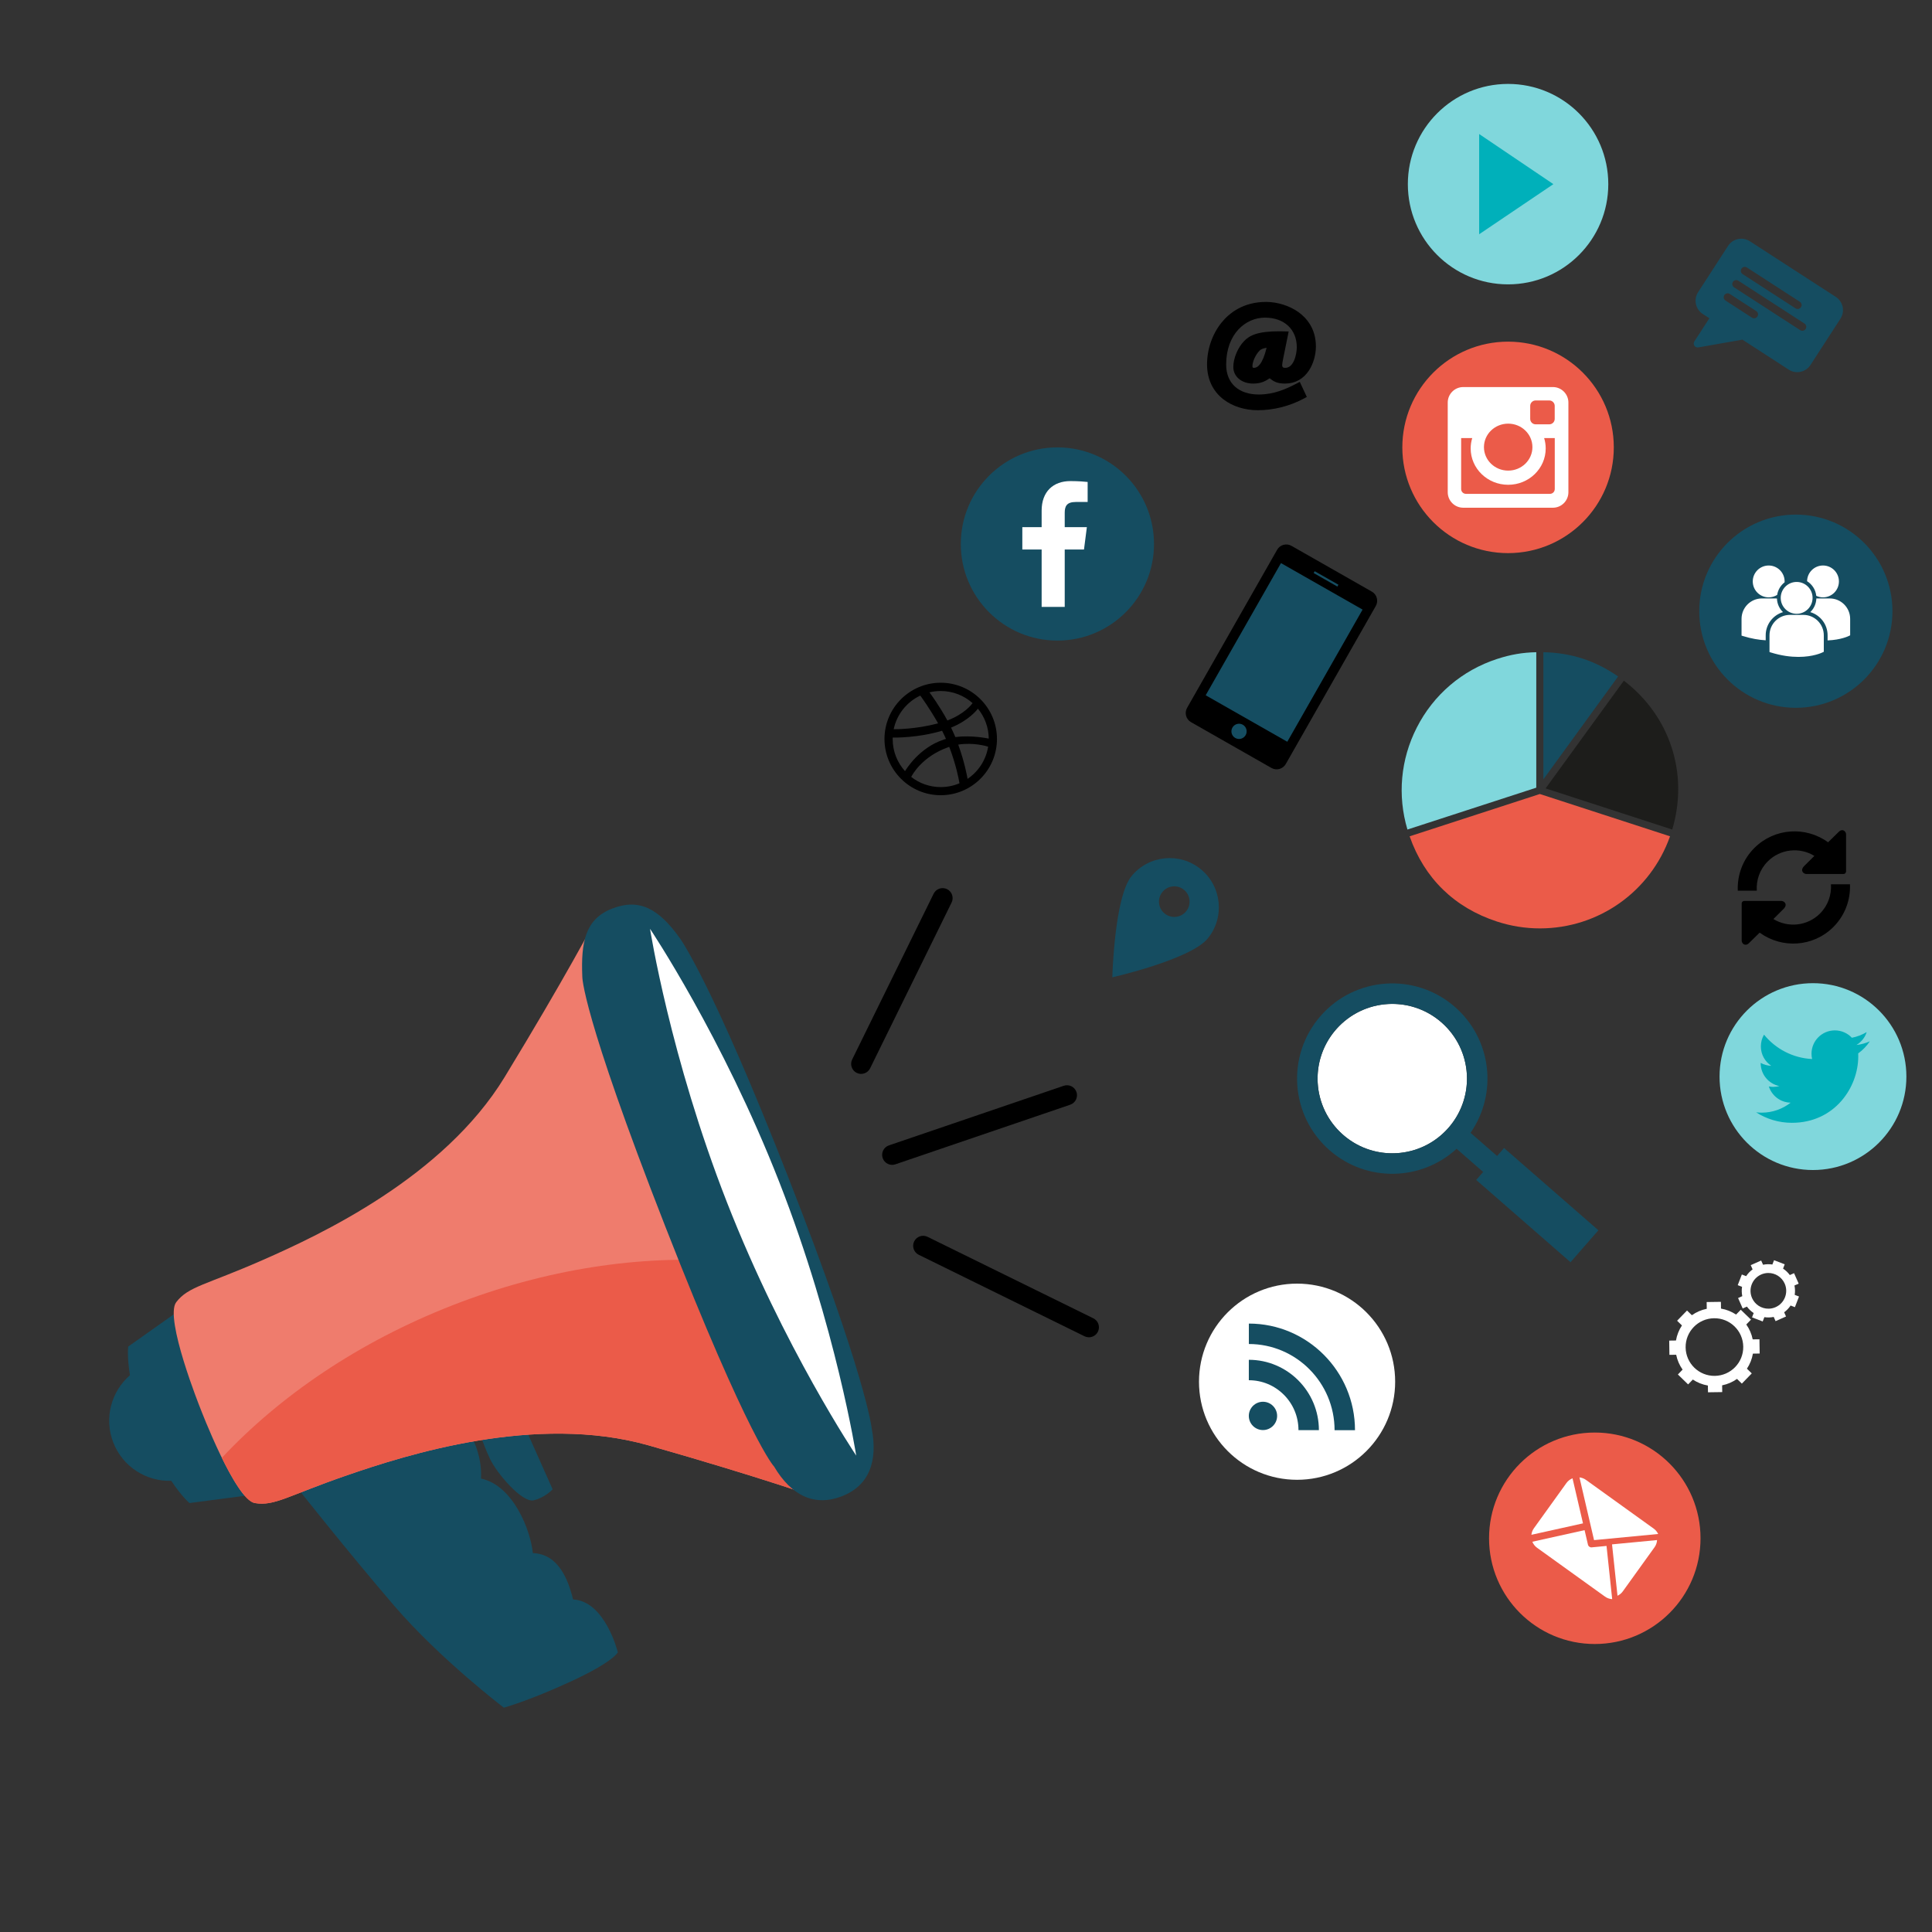 <?xml version="1.0" encoding="utf-8"?>
<!-- Generator: Adobe Illustrator 16.0.0, SVG Export Plug-In . SVG Version: 6.00 Build 0)  -->
<!DOCTYPE svg PUBLIC "-//W3C//DTD SVG 1.1//EN" "http://www.w3.org/Graphics/SVG/1.1/DTD/svg11.dtd">
<svg version="1.1" xmlns="http://www.w3.org/2000/svg" xmlns:xlink="http://www.w3.org/1999/xlink" x="0px" y="0px" width="800px"
	 height="800px" viewBox="0 0 800 800" enable-background="new 0 0 800 800" xml:space="preserve">
<rect x="0" y="0" width="800" height="800" fill="#333333" stroke="none"/>
<g id="Background">
</g>
<g id="Objects">
	<g>
		<path fill="#154D61" d="M123.092,616.069c0,0,21.037,26.604,40.098,48.791c19.061,22.188,45.443,42.251,45.443,42.251
			s10.275-2.786,27.852-10.9c17.578-8.114,19.345-12.02,19.345-12.02s-5.169-21.199-18.537-21.898
			c-2.031-8.344-6.14-18.846-16.647-19.179c-0.914-9.277-7.995-28.002-21.475-30.879c0.632-10.377-4.771-19.133-4.771-19.133
			L123.092,616.069z"/>
		<path fill="#154D61" d="M216.729,589.551l12.101,27.137c0,0-3.1,3.436-7.851,4.555c-4.75,1.118-15.213-11.093-18.073-17.14
			c-2.86-6.045-5.472-13.98-5.472-13.98L216.729,589.551z"/>
		<g>
			<path fill="#154D61" d="M53.099,557.578c0,0-0.558,4.046,0.715,11.876c-7.75,6.71-10.838,17.813-6.889,27.905
				c3.95,10.09,13.755,16.149,24,15.815c4.381,6.612,7.537,9.205,7.537,9.205l23.161-3.034l-14.729-37.631l-14.728-37.629
				L53.099,557.578z"/>
			<path fill="#EF7C6D" d="M208.959,445.999c-25.259,41.484-76.458,65.329-100.169,75.752
				c-23.712,10.422-30.759,10.896-35.812,17.443c-5.052,6.545,10.008,44.051,10.008,44.051s14.4,37.764,22.552,39.142
				c8.153,1.376,13.651-3.059,38.137-11.501c24.487-8.442,78.27-25.686,124.977-12.368c46.709,13.317,70.609,21.855,70.609,21.855
				l-46.646-119.176l-46.644-119.176C245.973,382.021,234.219,404.515,208.959,445.999z"/>
			<path fill="#EB5B49" d="M187.155,540.571c-38.649,15.125-71.265,37.42-95.29,63.087c4.488,9.155,9.79,18.071,13.674,18.729
				c8.153,1.376,13.651-3.059,38.137-11.501c24.487-8.442,78.27-25.686,124.977-12.368c46.709,13.317,70.609,21.855,70.609,21.855
				l-38.392-98.088C265.572,519.575,226.142,525.312,187.155,540.571z"/>
		</g>
		<g>
			<path fill="#154D61" d="M360.954,591.425c2.637,13.795-1.14,23.761-12.304,28.131l0,0c-11.164,4.368-20.864-0.017-28.129-12.306
				c0,0-10.177-10.331-45.021-99.354c-34.842-89.021-34.381-103.518-34.381-103.518c-0.572-14.148,1.139-23.759,12.304-28.128l0,0
				c11.165-4.37,19.256-0.176,28.129,12.303c0,0,12.963,17.446,45.02,99.354C358.631,569.815,360.954,591.425,360.954,591.425z"/>
			<path fill="#FFFFFF" d="M322.67,489.434c23.575,60.234,31.869,113.296,31.869,113.296s-29.93-44.595-53.502-104.828
				c-23.576-60.231-31.869-113.294-31.869-113.294S299.098,429.201,322.67,489.434z"/>
		</g>
	</g>
	<g>
		<circle fill="#FFFFFF" cx="576.513" cy="446.63" r="30.932"/>
		<path fill="#154D61" d="M602.424,416.923c-16.406-14.311-41.309-12.612-55.619,3.795c-14.311,16.406-12.611,41.309,3.795,55.619
			c15.289,13.336,37.949,12.763,52.547-0.652l11.002,9.596l-2.885,3.307l39.057,34.067l2.885-3.307l5.768-6.613l2.885-3.306
			l-39.057-34.068l-2.885,3.307l-11.002-9.595C620.223,452.786,617.713,430.259,602.424,416.923z M556.18,469.94
			c-12.875-11.229-14.207-30.77-2.979-43.643c11.23-12.874,30.77-14.208,43.645-2.979c12.873,11.229,14.205,30.77,2.977,43.644
			C588.594,479.836,569.053,481.169,556.18,469.94z"/>
	</g>
	<g>
		<path d="M532.408,316.368c-1.188,2.084-3.847,2.819-5.938,1.626l-33.288-18.961c-2.089-1.189-2.815-3.851-1.627-5.936
			l37.28-65.449c1.189-2.088,3.847-2.817,5.936-1.627l33.287,18.961c2.094,1.192,2.82,3.848,1.631,5.937L532.408,316.368z"/>
		<path fill="#154D61" d="M515.799,304.398c-0.863,1.515-2.79,2.045-4.302,1.184c-1.516-0.863-2.044-2.791-1.18-4.306
			c0.859-1.511,2.789-2.042,4.304-1.179C516.133,300.958,516.659,302.888,515.799,304.398z"/>
		
			<rect x="543.388" y="239.225" transform="matrix(0.869 0.495 -0.495 0.869 190.595 -240.341)" fill="#154D61" width="11.314" height="0.87"/>
		
			<rect x="512.252" y="238.624" transform="matrix(0.869 0.495 -0.495 0.869 203.396 -227.762)" fill="#154D61" width="38.889" height="62.984"/>
	</g>
	<g>
		<path fill="#80D7DC" d="M636.14,326.16v-56.098c-5.707,0.123-10.632,0.975-16.197,2.784c-14.527,4.72-26.346,14.814-33.28,28.424
			c-6.711,13.17-8.069,28.109-3.872,42.225L636.14,326.16z"/>
		<path fill="#EB5B49" d="M662.99,337.025l-25.377-8.246l-53.915,17.52c6.08,17.385,18.587,29.578,36.244,35.316
			c5.75,1.868,11.699,2.815,17.683,2.815c24.349,0,45.826-15.262,53.9-38.133L662.99,337.025z"/>
		<path fill="#1D1D1B" d="M672.407,281.849l-32.409,44.606l52.439,17.04C699.332,320.393,691.565,296.484,672.407,281.849z"/>
		<path fill="#154D61" d="M639.087,322.696l30.937-42.582c-9.487-6.583-19.391-9.802-30.937-10.052V322.696z"/>
	</g>
	<path d="M389.532,329.284c-12.842,0-23.288-10.449-23.288-23.292c0-12.84,10.446-23.287,23.288-23.287
		c12.844,0,23.289,10.447,23.289,23.287C412.821,318.835,402.376,329.284,389.532,329.284z M409.173,309.183
		c-0.68-0.216-6.156-1.85-12.391-0.852c2.603,7.149,3.662,12.973,3.864,14.185C405.108,319.498,408.285,314.718,409.173,309.183z
		 M397.303,324.336c-0.296-1.747-1.45-7.829-4.246-15.084l-0.129,0.044c-11.221,3.909-15.247,11.69-15.607,12.421
		c3.373,2.63,7.613,4.199,12.211,4.199C392.286,325.917,394.916,325.354,397.303,324.336z M374.753,319.326
		c0.452-0.771,5.911-9.811,16.171-13.126c0.256-0.086,0.521-0.164,0.782-0.238c-0.498-1.129-1.043-2.261-1.612-3.375
		c-9.934,2.974-19.573,2.849-20.443,2.831c-0.006,0.203-0.013,0.404-0.013,0.608C369.638,311.134,371.575,315.798,374.753,319.326z
		 M370.06,301.951c0.889,0.011,9.085,0.048,18.39-2.422c-3.296-5.861-6.85-10.787-7.376-11.505
		C375.509,290.646,371.35,295.777,370.06,301.951z M384.87,286.686c0.551,0.735,4.163,5.656,7.423,11.643
		c7.075-2.649,10.068-6.675,10.428-7.185c-3.513-3.115-8.135-5.012-13.188-5.012C387.928,286.132,386.366,286.323,384.87,286.686z
		 M404.932,293.445c-0.422,0.567-3.754,4.84-11.109,7.842c0.463,0.949,0.906,1.912,1.321,2.882c0.146,0.345,0.288,0.686,0.428,1.027
		c6.619-0.832,13.196,0.502,13.853,0.64C409.378,301.141,407.701,296.829,404.932,293.445z"/>
	<g>
		<circle fill="#EB5B49" cx="624.458" cy="185.253" r="43.783"/>
		<path fill="#FFFFFF" d="M605.89,160.271h37.14c3.528,0,6.413,2.886,6.413,6.414v37.14c0,3.527-2.885,6.411-6.413,6.411h-37.14
			c-3.527,0-6.415-2.884-6.415-6.411v-37.14C599.475,163.156,602.362,160.271,605.89,160.271z M635.876,165.82
			c-1.239,0-2.25,1.014-2.25,2.252v5.382c0,1.239,1.011,2.251,2.25,2.251h5.646c1.236,0,2.25-1.012,2.25-2.251v-5.382
			c0-1.238-1.014-2.252-2.25-2.252H635.876z M643.794,181.4h-4.396c0.416,1.361,0.644,2.797,0.644,4.291
			c0,8.309-6.956,15.047-15.534,15.047c-8.576,0-15.534-6.738-15.534-15.047c0-1.493,0.229-2.929,0.645-4.291h-4.589v21.109
			c0,1.093,0.893,1.982,1.986,1.982h34.795c1.095,0,1.984-0.889,1.984-1.982V181.4z M624.507,175.422
			c-5.542,0-10.035,4.351-10.035,9.725c0,5.367,4.493,9.723,10.035,9.723s10.035-4.355,10.035-9.723
			C634.542,179.773,630.049,175.422,624.507,175.422z"/>
	</g>
	<g>
		<circle fill="#EB5B49" cx="660.368" cy="636.967" r="43.783"/>
		<g>
			<path fill="#FFFFFF" d="M671.946,658.982c-0.578,0.803-1.341,1.385-2.175,1.779l-2.261-21.27l18.646-1.783
				c-0.062,1.027-0.389,2.053-1.034,2.949L671.946,658.982z"/>
			<path fill="#FFFFFF" d="M660.062,637.73l26.549-2.539c-0.407-0.848-0.995-1.611-1.808-2.195l-28.122-20.223
				c-0.813-0.586-1.729-0.902-2.658-1.016L660.062,637.73z"/>
			<path fill="#FFFFFF" d="M665.229,640.137l-6.147,0.59c-0.359,0.033-0.702-0.068-0.979-0.268c-0.274-0.197-0.48-0.49-0.563-0.842
				l-1.397-6.016l-21.634,4.797c0.393,0.965,1.042,1.842,1.952,2.496l28.122,20.223c0.91,0.654,1.948,0.992,2.988,1.057
				L665.229,640.137z"/>
			<path fill="#FFFFFF" d="M651.145,612.125c-0.976,0.396-1.86,1.049-2.52,1.967l-13.48,18.746c-0.592,0.822-0.91,1.748-1.021,2.686
				l21.361-4.734L651.145,612.125z"/>
		</g>
	</g>
	<path d="M531.416,148.091l1.885-9.297l0.311-1.529l-1.56-0.045c-0.84-0.025-1.651-0.037-2.417-0.037
		c-8.789,0-12.153,1.629-14.504,4.075c-2.618,2.737-4.443,7.142-4.443,10.709c0,3.977,3.441,6.861,8.187,6.861
		c3.106,0,4.883-0.848,6.876-2.19c1.746,1.408,3.199,2.19,6.337,2.19c4.192,0,7.646-1.908,9.987-5.523
		c1.76-2.711,2.807-6.39,2.807-9.841c0-7.455-3.922-11.842-7.21-14.209c-3.688-2.654-8.712-4.238-13.436-4.238
		c-9.495,0-15.252,4.646-18.411,8.544c-3.82,4.718-6.012,11.022-6.012,17.3c0,6.081,2.36,11.105,6.827,14.533
		c3.761,2.881,8.802,4.467,14.197,4.467c6.585,0,13.226-1.694,19.2-4.9l1.093-0.587l-0.525-1.128l-1.814-3.883l-0.581-1.251
		l-1.223,0.645c-4.519,2.386-9.556,4.596-15.773,4.596c-4.102,0-7.521-1.144-9.885-3.308c-2.356-2.157-3.604-5.289-3.604-9.062
		c0-12.772,8.077-19.456,16.055-19.456c3.925,0,7.248,1.166,9.61,3.373c2.34,2.188,3.577,5.256,3.577,8.871
		c0,1.372-0.3,3.644-1.134,5.531c-0.888,2.002-2.121,3.019-3.669,3.019c-0.902,0-1.254-0.324-1.254-1.153
		c0-0.525,0.253-1.791,0.402-2.549C531.351,148.42,531.387,148.239,531.416,148.091 M524.474,144.006
		c-1.663,6.861-3.754,8.314-5.223,8.314c-0.211,0-0.65,0-0.65-0.66c0-1.959,1.349-4.886,3.007-6.521
		C522.263,144.483,523.331,144.2,524.474,144.006"/>
	<g>
		<path fill="#154D61" d="M497.233,359.927c-8.712-7.133-21.553-5.851-28.684,2.859c-7.13,8.708-7.961,41.9-7.961,41.9
			s32.375-7.367,39.504-16.075C507.224,379.901,505.944,367.059,497.233,359.927z M482.23,378.252
			c-2.708-2.217-3.104-6.208-0.888-8.916c2.217-2.707,6.208-3.105,8.915-0.889c2.706,2.215,3.107,6.209,0.891,8.917
			C488.932,380.071,484.937,380.467,482.23,378.252z"/>
	</g>
	<g>
		<path d="M731.992,356.691c5.239-5.239,13.243-5.985,19.297-2.287c-2.049,2.032-4.416,4.402-4.416,4.402
			c-1.654,1.989,0.205,3.132,1.147,3.103l11.063-0.002c0.584,0,1.06,0.002,1.06,0.002h1.067h2.145c0.585,0,1.062-0.478,1.064-1.065
			v-15.209c0.069-1.39-1.463-2.741-3.036-1.187c0,0-2.614,2.542-4.413,4.329c-9.219-6.735-22.213-5.97-30.535,2.358
			c-4.858,4.858-7.123,11.303-6.855,17.666h7.869C727.174,364.455,728.665,360.018,731.992,356.691"/>
		<path d="M758.162,366.158c0.279,4.349-1.212,8.786-4.538,12.113c-5.24,5.237-13.25,5.985-19.301,2.284
			c2.052-2.028,4.418-4.4,4.418-4.4c1.655-1.984-0.203-3.133-1.151-3.104l-11.059,0.005c-0.583,0-1.062-0.005-1.062-0.005H724.4
			h-2.146c-0.584,0-1.062,0.48-1.062,1.066v15.208c-0.065,1.387,1.46,2.737,3.037,1.183c0,0,2.608-2.542,4.413-4.324
			c9.223,6.736,22.212,5.974,30.536-2.354c4.856-4.861,7.121-11.303,6.855-17.669h-7.872V366.158z"/>
	</g>
	<path fill="#154D61" d="M760.165,122.939l-35.591-23.047c-3.023-1.958-7.062-1.094-9.021,1.932l-12.408,19.161
		c-1.958,3.024-1.094,7.064,1.928,9.022l2.74,1.773l-6.204,9.58c-0.228,0.352-0.321,0.787-0.226,1.229
		c0.187,0.88,1.051,1.443,1.936,1.254l18.182-3.2l19.164,12.411c3.021,1.956,7.063,1.093,9.022-1.931l12.408-19.162
		C764.054,128.938,763.188,124.897,760.165,122.939 M723.361,110.765l21.903,14.184c0.758,0.49,0.973,1.499,0.482,2.256
		c-0.489,0.755-1.498,0.972-2.256,0.482l-21.902-14.184c-0.755-0.489-0.971-1.498-0.48-2.254
		C721.598,110.491,722.606,110.275,723.361,110.765 M725.45,131.544l-10.951-7.092c-0.755-0.489-0.972-1.498-0.482-2.253
		c0.491-0.758,1.499-0.972,2.253-0.483l10.953,7.092c0.755,0.49,0.973,1.496,0.481,2.255
		C727.216,131.818,726.206,132.033,725.45,131.544 M745.42,136.706l-27.377-17.728c-0.755-0.489-0.97-1.497-0.479-2.255
		c0.49-0.756,1.497-0.971,2.253-0.482l27.377,17.728c0.759,0.492,0.974,1.498,0.484,2.254
		C747.187,136.981,746.18,137.198,745.42,136.706"/>
	<g>
		<path fill="#FFFFFF" d="M696.727,567.132l-1.948,2.009l4.231,4.107l1.951-2.004c1.846,1.229,3.96,2.089,6.235,2.477l0.042,2.795
			l5.897-0.085l-0.04-2.798c2.259-0.45,4.349-1.373,6.16-2.656l2.008,1.945l4.108-4.232l-2.006-1.947
			c1.23-1.849,2.089-3.962,2.474-6.236l2.799-0.042l-0.089-5.897l-2.796,0.039c-0.451-2.262-1.371-4.349-2.654-6.16l1.947-2.007
			l-4.231-4.107l-1.95,2.004c-1.849-1.229-3.965-2.092-6.236-2.474l-0.043-2.798l-5.896,0.085l0.04,2.798
			c-2.263,0.453-4.348,1.373-6.162,2.656l-2.006-1.945l-4.109,4.232l2.006,1.95c-1.231,1.846-2.09,3.962-2.475,6.233l-2.798,0.041
			l0.085,5.9l2.799-0.041C694.522,563.235,695.441,565.322,696.727,567.132 M709.738,545.859
			c6.587-0.098,12.007,5.165,12.104,11.756c0.099,6.589-5.166,12.007-11.754,12.104c-6.59,0.098-12.009-5.165-12.106-11.756
			C697.885,551.377,703.147,545.954,709.738,545.859"/>
		<path fill="#FFFFFF" d="M743.047,532.299l1.751-0.774l-1.923-4.329l-1.746,0.779c-0.774-1.055-1.714-1.95-2.804-2.669l0.685-1.785
			l-4.417-1.699l-0.685,1.782c-1.284-0.194-2.6-0.163-3.869,0.098l-0.778-1.748l-4.324,1.921l0.775,1.748
			c-1.054,0.772-1.951,1.712-2.667,2.806l-1.785-0.687l-1.701,4.417l1.784,0.684c-0.198,1.293-0.163,2.591,0.096,3.869l-1.743,0.779
			l1.918,4.324l1.745-0.776c0.775,1.055,1.716,1.948,2.807,2.669l-0.688,1.782l4.418,1.702l0.688-1.782
			c1.281,0.192,2.597,0.16,3.867-0.098l0.776,1.746l4.326-1.922l-0.774-1.748c1.052-0.77,1.948-1.712,2.667-2.803l1.786,0.687
			l1.7-4.414l-1.786-0.689C743.346,534.875,743.311,533.577,743.047,532.299 M735.245,541.262c-0.921,0.407-1.894,0.621-2.89,0.636
			c-2.968,0.044-5.663-1.683-6.865-4.393c-1.654-3.723,0.029-8.102,3.755-9.754c0.918-0.409,1.89-0.621,2.886-0.636
			c2.971-0.044,5.664,1.68,6.869,4.393C740.65,535.23,738.968,539.606,735.245,541.262"/>
	</g>
	<g>
		<circle fill="#FFFFFF" cx="537.091" cy="572.137" r="40.614"/>
		<g>
			<circle fill="#154D61" cx="522.968" cy="586.298" r="5.861"/>
			<path fill="#154D61" d="M517.114,571.524c5.494,0,10.653,2.147,14.535,6.045c3.884,3.902,6.021,9.101,6.021,14.634h8.459
				c0-16.066-13.016-29.139-29.016-29.139V571.524z"/>
			<path fill="#154D61" d="M517.125,556.525c19.568,0,35.493,16.011,35.493,35.684h8.456c0-24.342-19.713-44.145-43.949-44.145
				V556.525z"/>
		</g>
	</g>
	<g>
		<circle fill="#80D7DC" cx="750.711" cy="445.797" r="38.684"/>
		<path fill="#00B0BA" d="M774.258,431.191c-1.734,0.771-3.596,1.289-5.549,1.521c1.994-1.195,3.529-3.087,4.246-5.346
			c-1.863,1.108-3.93,1.914-6.131,2.348c-1.764-1.881-4.277-3.053-7.055-3.053c-5.334,0-9.662,4.326-9.662,9.661
			c0,0.759,0.086,1.495,0.25,2.2c-8.031-0.4-15.148-4.246-19.914-10.094c-0.83,1.43-1.307,3.088-1.307,4.859
			c0,3.35,1.705,6.309,4.295,8.039c-1.582-0.049-3.07-0.484-4.373-1.207v0.121c0,4.68,3.33,8.586,7.748,9.475
			c-0.811,0.219-1.666,0.34-2.545,0.34c-0.623,0-1.229-0.062-1.818-0.175c1.23,3.839,4.797,6.63,9.023,6.71
			c-3.305,2.592-7.469,4.137-11.998,4.137c-0.779,0-1.547-0.048-2.303-0.137c4.273,2.74,9.352,4.34,14.812,4.34
			c17.77,0,27.486-14.719,27.486-27.488c0-0.418-0.01-0.834-0.025-1.252C771.322,434.832,772.959,433.131,774.258,431.191z"/>
	</g>
	<g>
		<circle fill="#154D61" cx="743.623" cy="253.085" r="40"/>
		<path fill="#FFFFFF" d="M748.275,240.658c2.08,1.303,3.537,3.51,3.803,6.07c0.848,0.396,1.789,0.625,2.789,0.625
			c3.643,0,6.594-2.953,6.594-6.596s-2.951-6.596-6.594-6.596C751.256,234.164,748.33,237.062,748.275,240.658 M743.953,254.162
			c3.643,0,6.598-2.953,6.598-6.595s-2.955-6.597-6.598-6.597c-3.641,0-6.596,2.955-6.596,6.597
			C737.357,251.21,740.312,254.162,743.953,254.162 M746.75,254.612h-5.596c-4.656,0-8.443,3.788-8.443,8.444v6.846l0.016,0.107
			l0.473,0.146c4.443,1.389,8.305,1.852,11.482,1.852c6.205,0,9.805-1.77,10.025-1.883l0.441-0.223h0.047v-6.846
			C755.195,258.4,751.408,254.612,746.75,254.612 M757.662,247.803h-5.551c-0.062,2.224-1.01,4.223-2.51,5.662
			c4.141,1.23,7.168,5.069,7.168,9.604v2.109c5.482-0.203,8.643-1.756,8.852-1.861l0.441-0.225h0.047v-6.844
			C766.109,251.591,762.322,247.803,757.662,247.803 M732.381,247.354c1.289,0,2.49-0.376,3.508-1.018
			c0.322-2.107,1.453-3.952,3.068-5.205c0.006-0.125,0.02-0.246,0.02-0.371c0-3.643-2.955-6.596-6.596-6.596
			c-3.645,0-6.598,2.953-6.598,6.596C725.783,244.4,728.736,247.354,732.381,247.354 M738.305,253.465
			c-1.492-1.432-2.439-3.422-2.508-5.63c-0.205-0.015-0.408-0.032-0.619-0.032h-5.598c-4.656,0-8.445,3.788-8.445,8.445v6.844
			l0.018,0.107l0.471,0.148c3.566,1.113,6.75,1.626,9.512,1.787v-2.066C731.135,258.534,734.164,254.697,738.305,253.465"/>
	</g>
	<g>
		<circle fill="#154D61" cx="437.848" cy="225.253" r="40"/>
		<path fill="#FFFFFF" d="M448.856,227.539l1.194-9.261h-9.171v-5.913c0-2.681,0.749-4.508,4.592-4.508l4.9-0.002v-8.282
			c-0.846-0.112-3.754-0.365-7.144-0.365c-7.071,0-11.908,4.316-11.908,12.241v6.829h-7.997v9.261h7.997v23.759h9.56v-23.759
			H448.856z"/>
	</g>
	<g>
		<circle fill="#80D7DC" cx="624.459" cy="76.249" r="41.5"/>
		<polygon fill="#00B0BA" points="612.488,55.498 643.22,76.249 612.488,97 		"/>
	</g>
	<g>
		<path d="M445.74,452.181c0.736,2.164-0.42,4.519-2.584,5.258l-72.404,24.683c-2.165,0.737-4.518-0.42-5.256-2.584l0,0
			c-0.738-2.165,0.419-4.52,2.583-5.256l72.404-24.685C442.647,448.859,445.001,450.017,445.74,452.181L445.74,452.181z"/>
		<g>
			<path d="M392.148,368.173c2.052,1.008,2.898,3.491,1.89,5.544l-33.743,68.65c-1.009,2.053-3.492,2.899-5.544,1.89l0,0
				c-2.052-1.008-2.898-3.491-1.89-5.543l33.743-68.65C387.613,368.011,390.096,367.164,392.148,368.173L392.148,368.173z"/>
			<path d="M454.622,551.43c1.009-2.053,0.163-4.536-1.889-5.543l-68.651-33.744c-2.052-1.01-4.536-0.163-5.543,1.891l0,0
				c-1.01,2.052-0.163,4.534,1.89,5.544l68.65,33.743C451.131,554.327,453.614,553.481,454.622,551.43L454.622,551.43z"/>
		</g>
	</g>
</g>
</svg>
